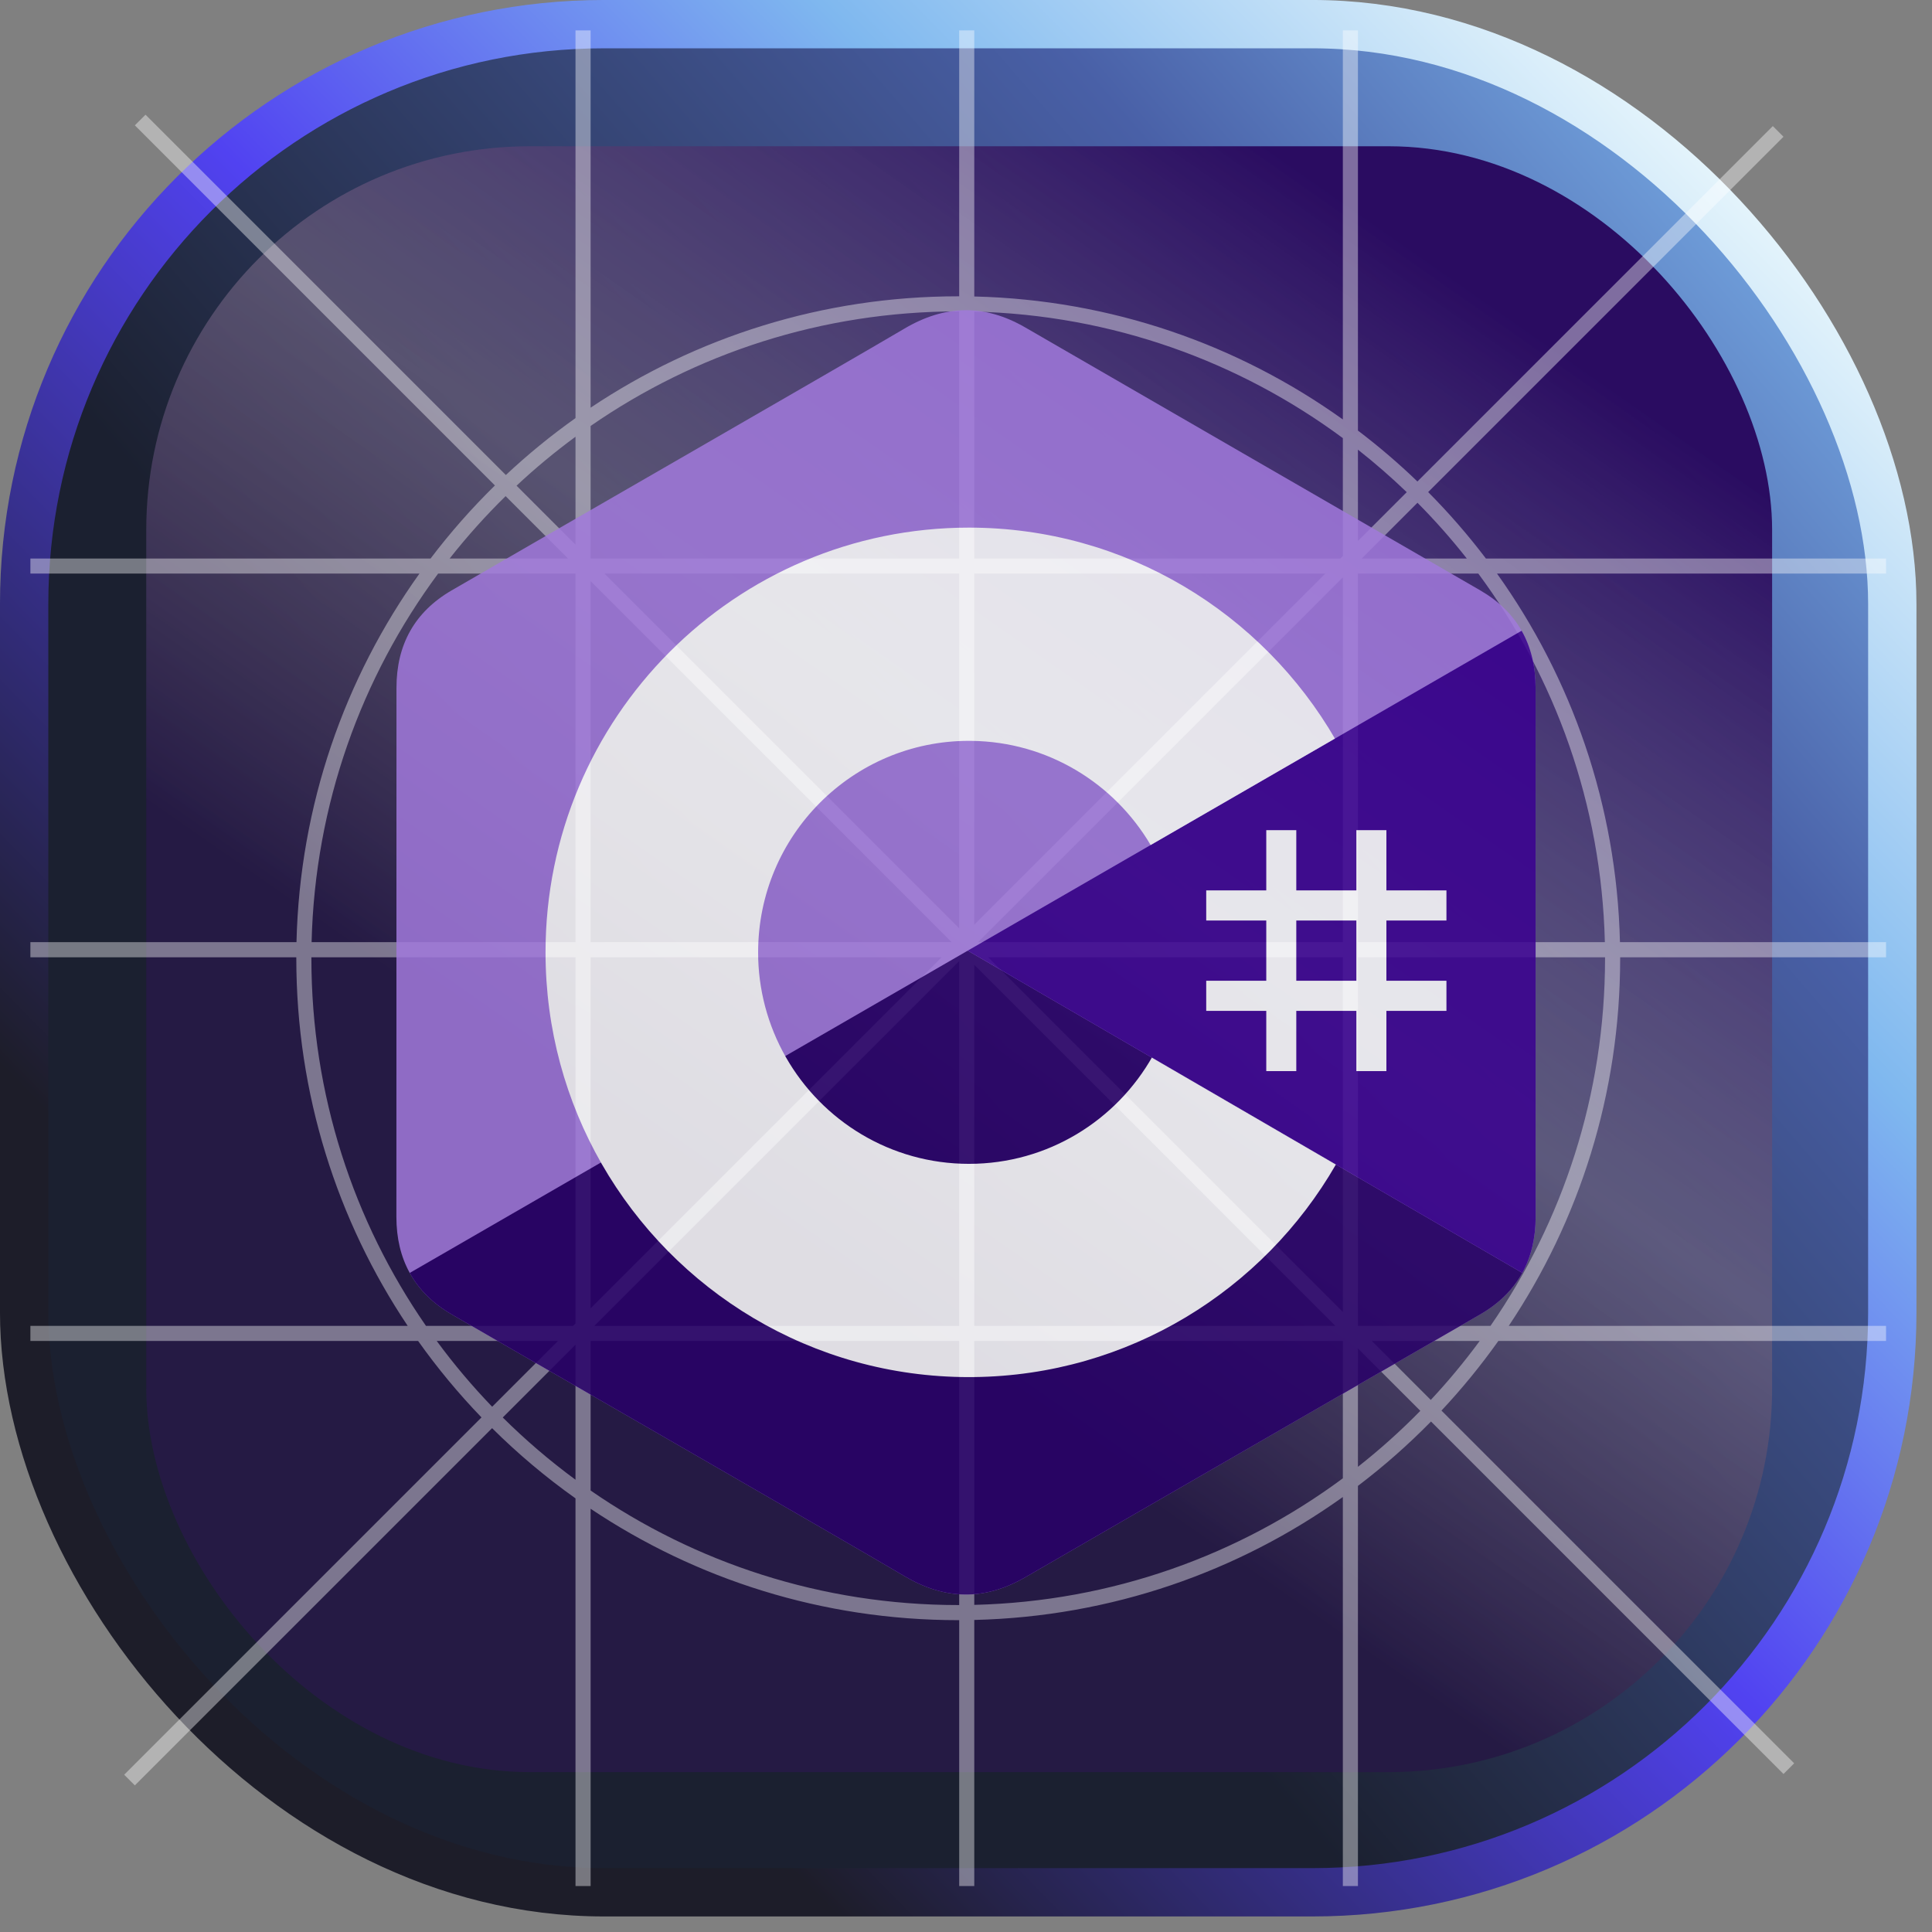 <svg width="74" height="74" viewBox="0 0 74 74" fill="none" xmlns="http://www.w3.org/2000/svg">
<rect x="0" y="0" width="74" height="74" fill="#808080" stroke="none"/>
<rect x="0.925" y="0.925" width="71.554" height="71.554" rx="22.211" fill="url(#paint0_linear_118_49)" stroke="url(#paint1_linear_118_49)" stroke-width="1.851"/>
<rect x="5.602" y="5.602" width="62.274" height="62.274" rx="14.692" fill="url(#paint2_linear_118_49)"/>
<g style="mix-blend-mode:overlay">
<path fill-rule="evenodd" clip-rule="evenodd" d="M21.371 51.361L18.851 53.881C18.089 53.09 17.379 52.248 16.727 51.361H21.371ZM22.043 50.689L21.949 50.783H16.315C13.548 46.785 11.927 41.933 11.927 36.702L11.927 36.666H22.043V50.689ZM22.043 51.507L19.257 54.293C20.125 55.154 21.056 55.951 22.043 56.677V51.507ZM18.442 54.29L4.756 67.976L5.165 68.385L18.848 54.702C19.836 55.683 20.905 56.583 22.043 57.391L22.043 72.24H22.622V57.789C26.649 60.484 31.492 62.056 36.702 62.056L36.739 62.056V72.24H37.317V62.048C42.575 61.923 47.437 60.197 51.434 57.339V72.24H52.012V56.913C53.005 56.16 53.94 55.335 54.811 54.447L68.312 67.948L68.721 67.539L55.211 54.029C55.996 53.191 56.724 52.3 57.391 51.361H72.24V50.783H57.789C60.484 46.755 62.056 41.912 62.056 36.702L62.056 36.666H72.24V36.087H62.048C61.923 30.829 60.197 25.967 57.339 21.97L72.24 21.97V21.392H56.913C56.232 20.495 55.494 19.645 54.702 18.848L68.312 5.238L67.903 4.829L54.29 18.442C53.571 17.748 52.81 17.097 52.012 16.492L52.012 1.164L51.434 1.164L51.434 16.066C47.437 13.207 42.575 11.481 37.317 11.356L37.317 1.164L36.739 1.164L36.739 11.349L36.702 11.349C31.492 11.349 26.649 12.921 22.622 15.615L22.622 1.164L22.043 1.164L22.043 16.014C21.105 16.68 20.213 17.409 19.375 18.194L5.574 4.393L5.165 4.801L18.957 18.594C18.069 19.464 17.245 20.4 16.492 21.392H1.164L1.164 21.97L16.066 21.97C13.207 25.967 11.481 30.829 11.356 36.087H1.164L1.164 36.666H11.349L11.349 36.702C11.349 41.912 12.92 46.755 15.615 50.783H1.164L1.164 51.361H16.014C16.75 52.398 17.562 53.377 18.442 54.29ZM53.881 18.851C53.286 18.278 52.662 17.735 52.012 17.223V20.72L53.881 18.851ZM51.434 21.298L51.34 21.392H37.317V11.935C42.598 12.063 47.47 13.845 51.434 16.781V21.298ZM50.761 21.97L37.317 35.415V21.97H50.761ZM37.462 36.087L51.434 22.116V36.087H37.462ZM36.739 36.811V50.783L22.767 50.783L36.739 36.811ZM36.066 36.666L22.622 50.11V36.666L36.066 36.666ZM52.158 21.392L54.293 19.257C54.962 19.931 55.593 20.644 56.181 21.392H52.158ZM56.677 51.361C56.096 52.151 55.47 52.905 54.802 53.62L52.543 51.361H56.677ZM54.402 54.038L52.012 51.649V56.182C52.855 55.519 53.653 54.803 54.402 54.038ZM51.434 36.666V50.252L37.848 36.666H51.434ZM51.147 50.783L37.317 36.953V50.783H51.147ZM36.739 21.97V35.557L23.152 21.97H36.739ZM36.451 36.087L22.622 22.258V36.087L36.451 36.087ZM22.043 16.728V20.861L19.785 18.603C20.499 17.935 21.253 17.308 22.043 16.728ZM21.756 21.392L19.366 19.003C18.602 19.752 17.886 20.55 17.223 21.392H21.756ZM11.935 36.087H22.043V21.97H16.781C13.845 25.935 12.063 30.806 11.935 36.087ZM22.622 16.315V21.392L36.739 21.392V11.927L36.702 11.927C31.472 11.927 26.62 13.548 22.622 16.315ZM56.623 21.97H52.012V36.087H61.47C61.341 30.806 59.56 25.935 56.623 21.97ZM61.477 36.666H52.012V50.783H57.09C59.856 46.785 61.477 41.933 61.477 36.702L61.477 36.666ZM51.434 56.623V51.361H37.317V61.47C42.598 61.341 47.47 59.56 51.434 56.623ZM36.739 61.477V51.361L22.622 51.361V57.09C26.62 59.856 31.472 61.477 36.702 61.477L36.739 61.477Z" fill="white" fill-opacity="0.4"/>
</g>
<g opacity="0.85" clip-path="url(#clip0_118_49)">
<path d="M58.816 26.344C58.815 25.517 58.639 24.786 58.282 24.159C57.932 23.542 57.407 23.025 56.703 22.616C50.895 19.256 45.08 15.907 39.273 12.544C37.707 11.637 36.189 11.67 34.636 12.59C32.323 13.957 20.747 20.61 17.298 22.614C15.877 23.439 15.186 24.702 15.186 26.342C15.183 33.099 15.186 39.856 15.183 46.612C15.183 47.422 15.352 48.138 15.694 48.756C16.044 49.392 16.576 49.923 17.296 50.341C20.746 52.345 32.323 58.997 34.635 60.365C36.189 61.285 37.707 61.318 39.273 60.411C45.081 57.048 50.896 53.699 56.705 50.339C57.425 49.921 57.957 49.389 58.308 48.754C58.648 48.136 58.818 47.42 58.818 46.611C58.818 46.611 58.818 33.101 58.816 26.344Z" fill="#A179DC"/>
<path d="M37.067 36.412L15.694 48.756C16.044 49.392 16.576 49.923 17.296 50.341C20.746 52.345 32.323 58.997 34.635 60.365C36.189 61.285 37.707 61.318 39.273 60.411C45.081 57.048 50.896 53.699 56.705 50.339C57.425 49.921 57.957 49.389 58.308 48.754L37.067 36.412Z" fill="#280068"/>
<path d="M58.816 26.344C58.815 25.517 58.639 24.786 58.282 24.159L37.067 36.412L58.308 48.754C58.648 48.136 58.817 47.42 58.818 46.611C58.818 46.611 58.818 33.101 58.816 26.344Z" fill="#390091"/>
<path d="M49.651 31.797V34.104H51.952V31.797H53.102V34.104H55.402V35.258H53.102V37.565H55.402V38.719H53.102V41.026H51.952V38.719H49.651V41.026H48.501V38.719H46.201V37.565H48.501V35.258H46.201V34.104H48.501V31.797H49.651ZM51.952 35.258H49.651V37.565H51.952V35.258Z" fill="white"/>
<path d="M37.114 20.209C43.114 20.209 48.353 23.477 51.158 28.336L51.131 28.289L44.072 32.366C42.681 30.004 40.131 28.41 37.206 28.377L37.114 28.376C32.654 28.376 29.038 32.003 29.038 36.477C29.036 37.888 29.404 39.273 30.103 40.497C31.495 42.934 34.112 44.578 37.114 44.578C40.135 44.578 42.767 42.913 44.152 40.45L44.118 40.509L51.167 44.605C48.392 49.422 43.225 52.68 37.295 52.745L37.114 52.746C31.095 52.746 25.842 49.458 23.043 44.574C21.677 42.189 20.895 39.425 20.895 36.477C20.895 27.492 28.156 20.209 37.114 20.209L37.114 20.209Z" fill="white"/>
</g>
<defs>
<linearGradient id="paint0_linear_118_49" x1="63.801" y1="-3.2709e-07" x2="21.316" y2="36.739" gradientUnits="userSpaceOnUse">
<stop stop-color="#79AEE7"/>
<stop offset="0.332" stop-color="#4960A7"/>
<stop offset="1" stop-color="#1B2030"/>
</linearGradient>
<linearGradient id="paint1_linear_118_49" x1="64.602" y1="3.383" x2="13.059" y2="54.053" gradientUnits="userSpaceOnUse">
<stop stop-color="#EBF8FC"/>
<stop offset="0.295" stop-color="#7FB8EF"/>
<stop offset="0.576" stop-color="#5142F1"/>
<stop offset="1" stop-color="#1D1D29"/>
</linearGradient>
<linearGradient id="paint2_linear_118_49" x1="57.763" y1="12.004" x2="31.864" y2="49.106" gradientUnits="userSpaceOnUse">
<stop stop-color="#2A0C61"/>
<stop offset="0.569" stop-color="#6B607D" stop-opacity="0.71"/>
<stop offset="1" stop-color="#251A44"/>
</linearGradient>
<clipPath id="clip0_118_49">
<rect width="44.021" height="49.681" fill="white" transform="translate(14.99 11.637)"/>
</clipPath>
</defs>
</svg>
